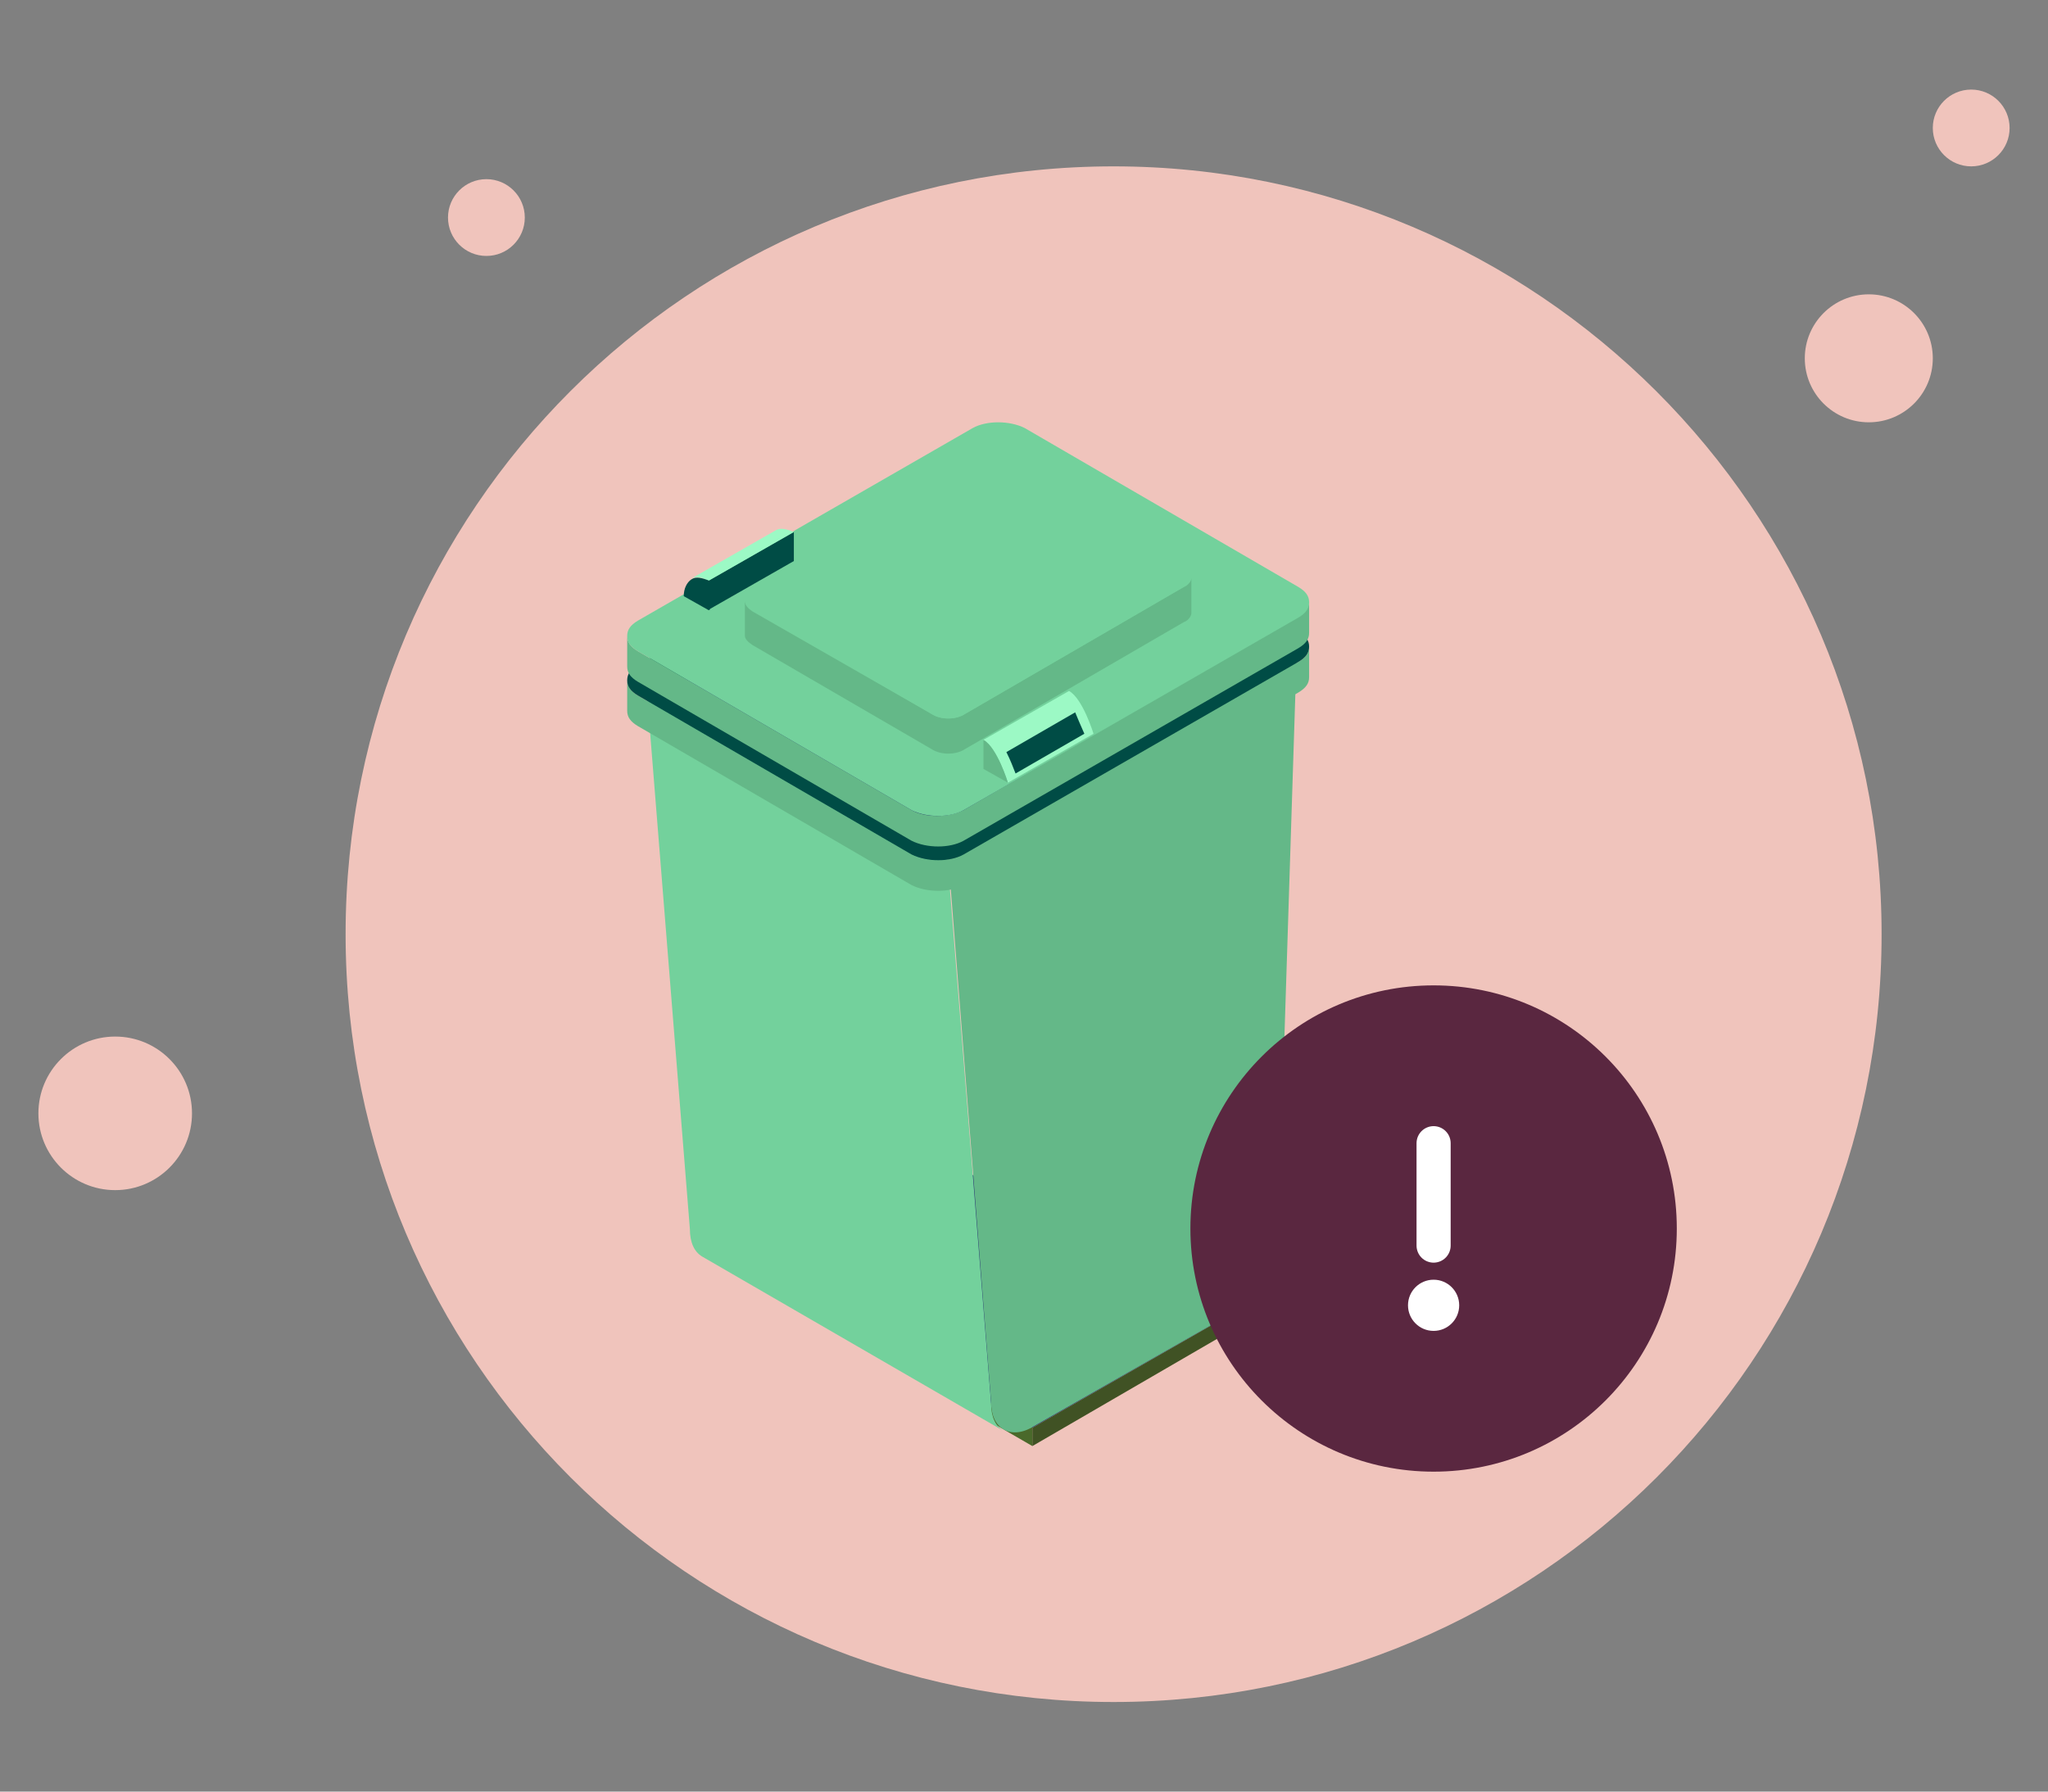 <svg width="160" height="140" viewBox="0 0 160 140" fill="none" xmlns="http://www.w3.org/2000/svg">
<rect x="0" y="0" width="160" height="140" fill="#808080" stroke="none"/>
<path d="M87 133C120.136 133 147 106.189 147 73.001C147 39.811 120.018 13 87 13C53.864 13 27 39.811 27 73.001C27 106.189 53.864 133 87 133Z" fill="#F0C4BC"/>
<path d="M102.035 96.636C100.721 95.799 98.451 97.114 97.137 99.502C95.823 101.891 95.823 104.4 97.137 105.116L95.823 104.4C94.509 103.564 94.509 101.055 95.823 98.786C97.137 96.397 99.407 95.202 100.721 95.919L102.035 96.636Z" fill="#131528"/>
<path d="M102.035 96.636C103.349 97.472 103.349 99.98 102.035 102.25C100.721 104.639 98.451 105.833 97.137 105.116C95.823 104.28 95.823 101.772 97.137 99.502C98.451 97.114 100.601 95.919 102.035 96.636Z" fill="#101224"/>
<path d="M101.915 98.547C101.079 98.069 99.646 98.905 98.69 100.339C97.854 101.891 97.854 103.444 98.69 104.041L98.093 103.683C97.257 103.205 97.257 101.533 98.093 99.98C98.929 98.427 100.362 97.591 101.318 98.189L101.915 98.547Z" fill="#322B4E"/>
<path d="M101.915 98.547C102.751 99.025 102.751 100.697 101.915 102.25C101.079 103.803 99.646 104.639 98.69 104.041C97.854 103.564 97.854 101.891 98.69 100.339C99.646 98.905 101.079 98.069 101.915 98.547Z" fill="#201B3C"/>
<path d="M95.465 103.086L80.654 111.567L57.123 97.95L71.934 89.469L95.465 103.086Z" fill="#293773"/>
<path d="M80.654 111.567V113L57.123 99.383V97.95L80.654 111.567Z" fill="#4A692B"/>
<path d="M95.465 103.086V104.4L80.654 113V111.567L95.465 103.086Z" fill="#405224"/>
<path d="M73.965 66.415L77.428 109.655C77.428 110.73 77.787 111.447 78.384 111.805L54.853 98.189C54.256 97.83 53.897 97.113 53.897 96.038L50.433 52.798L73.965 66.415Z" fill="#73D19C"/>
<path d="M101.318 50.529L99.885 95.441C97.137 96.994 95.346 99.98 95.226 103.205L80.773 111.447C79.817 112.044 78.981 112.044 78.384 111.686C77.787 111.328 77.428 110.611 77.428 109.536L73.964 65.46L101.318 50.529Z" fill="#64B888"/>
<path d="M49 53.157C49 53.635 49.239 53.993 49.836 54.351L71.217 66.774C72.292 67.371 74.084 67.371 75.278 66.774L101.438 51.723C102.035 51.365 102.274 51.007 102.274 50.529V52.918C102.274 53.396 102.035 53.754 101.438 54.112L75.278 69.163C74.203 69.76 72.412 69.76 71.217 69.163L49.836 56.74C49.239 56.382 49 56.023 49 55.546V53.157Z" fill="#64B888"/>
<path d="M49 53.157C49 52.679 49.239 52.321 49.836 51.962L75.995 36.912C77.07 36.315 78.862 36.315 80.056 36.912L101.438 49.334C102.035 49.693 102.274 50.051 102.274 50.529C102.274 51.007 102.035 51.365 101.438 51.723L75.278 66.774C74.203 67.371 72.412 67.371 71.217 66.774L49.836 54.351C49.239 53.993 49 53.635 49 53.157Z" fill="#004C45"/>
<path d="M97.615 50.887L73.965 64.504C73.845 64.504 73.606 64.624 73.248 64.624C72.889 64.624 72.531 64.504 72.531 64.504L53.658 53.635C53.3 53.515 53.3 53.037 53.658 52.798L77.309 39.181C77.428 39.181 77.667 39.062 78.026 39.062C78.145 39.062 78.265 39.062 78.384 39.062C78.504 39.062 78.623 39.181 78.742 39.181L97.615 50.051C97.973 50.29 97.973 50.648 97.615 50.887Z" fill="#203565"/>
<path d="M49 49.693C49 50.171 49.239 50.529 49.836 50.887L71.217 63.31C72.292 63.907 74.084 63.907 75.278 63.31L101.438 48.14C102.035 47.782 102.274 47.423 102.274 46.946V49.454C102.274 49.932 102.035 50.29 101.438 50.648L75.278 65.699C74.203 66.296 72.412 66.296 71.217 65.699L49.836 53.276C49.239 52.918 49 52.559 49 52.082V49.693Z" fill="#64B888"/>
<path d="M49 49.693C49 49.215 49.239 48.857 49.836 48.498L75.995 33.448C77.07 32.851 78.862 32.851 80.056 33.448L101.438 45.87C102.035 46.229 102.274 46.587 102.274 47.065C102.274 47.543 102.035 47.901 101.438 48.259L75.278 63.31C74.203 63.907 72.412 63.907 71.217 63.31L49.836 50.887C49.239 50.529 49 50.171 49 49.693Z" fill="#73D19C"/>
<path d="M58.197 46.946C58.197 47.184 58.436 47.543 58.794 47.662L72.77 55.785C73.487 56.262 74.681 56.262 75.398 55.785L92.479 45.87C92.837 45.632 93.076 45.393 93.076 45.154V47.901C93.076 48.14 92.837 48.498 92.479 48.618L75.398 58.532C74.681 59.01 73.487 59.01 72.77 58.532L58.794 50.41C58.436 50.171 58.197 49.932 58.197 49.693V46.946Z" fill="#64B888"/>
<path d="M58.197 46.946C58.197 46.707 58.436 46.348 58.794 46.229L75.876 36.315C76.592 35.837 77.787 35.837 78.503 36.315L92.479 44.437C92.837 44.676 93.076 44.915 93.076 45.154C93.076 45.393 92.837 45.751 92.479 45.87L75.398 55.785C74.681 56.262 73.487 56.262 72.77 55.785L58.794 47.782C58.436 47.543 58.197 47.304 58.197 46.946Z" fill="#73D19C"/>
<path d="M55.331 47.662V45.393L62.02 41.57V43.84L55.331 47.662Z" fill="#004C45"/>
<path d="M55.331 45.393C54.733 45.034 54.256 45.034 53.897 45.273L60.586 41.451C60.945 41.212 61.422 41.331 62.02 41.57L55.331 45.393Z" fill="#9CF9C5"/>
<path d="M55.331 47.662L53.419 46.587C53.419 45.99 53.658 45.512 54.017 45.273C54.375 45.034 54.853 45.154 55.45 45.393V47.662H55.331Z" fill="#004C45"/>
<path d="M78.743 61.16C78.743 61.16 77.906 58.413 76.831 57.815L83.52 53.993C84.595 54.59 85.431 57.337 85.431 57.337L78.743 61.16Z" fill="#9CF9C5"/>
<path d="M79.34 60.443C79.101 59.846 78.981 59.487 78.623 58.771L83.998 55.665C84.237 56.262 84.356 56.501 84.715 57.337L79.34 60.443Z" fill="#004C45"/>
<path d="M78.743 61.16L76.831 60.085V57.815C77.906 58.413 78.743 61.16 78.743 61.16Z" fill="#64B888"/>
<path d="M146 33C148.761 33 151 30.762 151 28C151 25.239 148.761 23 146 23C143.239 23 141 25.239 141 28C141 30.762 143.239 33 146 33Z" fill="#F0C4BC"/>
<path d="M154 13C155.657 13 157 11.656 157 10C157 8.343 155.657 7 154 7C152.344 7 151 8.343 151 10C151 11.656 152.344 13 154 13Z" fill="#F0C4BC"/>
<path d="M38 20C39.657 20 41 18.657 41 17C41 15.344 39.657 14 38 14C36.344 14 35 15.344 35 17C35 18.657 36.344 20 38 20Z" fill="#F0C4BC"/>
<path d="M9 93C12.314 93 15 90.311 15 87C15 83.689 12.314 81 9 81C5.686 81 3 83.689 3 87C3 90.311 5.686 93 9 93Z" fill="#F0C4BC"/>
<circle cx="112" cy="96" r="19" fill="#5A2740"/>
<path d="M112 104C113.105 104 114 103.105 114 102C114 100.895 113.105 100 112 100C110.895 100 110 100.895 110 102C110 103.105 110.895 104 112 104Z" fill="white"/>
<path d="M112 98.667C112.354 98.667 112.693 98.526 112.943 98.276C113.193 98.026 113.333 97.687 113.333 97.333V89.333C113.333 88.98 113.193 88.641 112.943 88.391C112.693 88.141 112.354 88 112 88C111.646 88 111.307 88.141 111.057 88.391C110.807 88.641 110.667 88.98 110.667 89.333V97.333C110.667 97.687 110.807 98.026 111.057 98.276C111.307 98.526 111.646 98.667 112 98.667Z" fill="white"/>
</svg>
